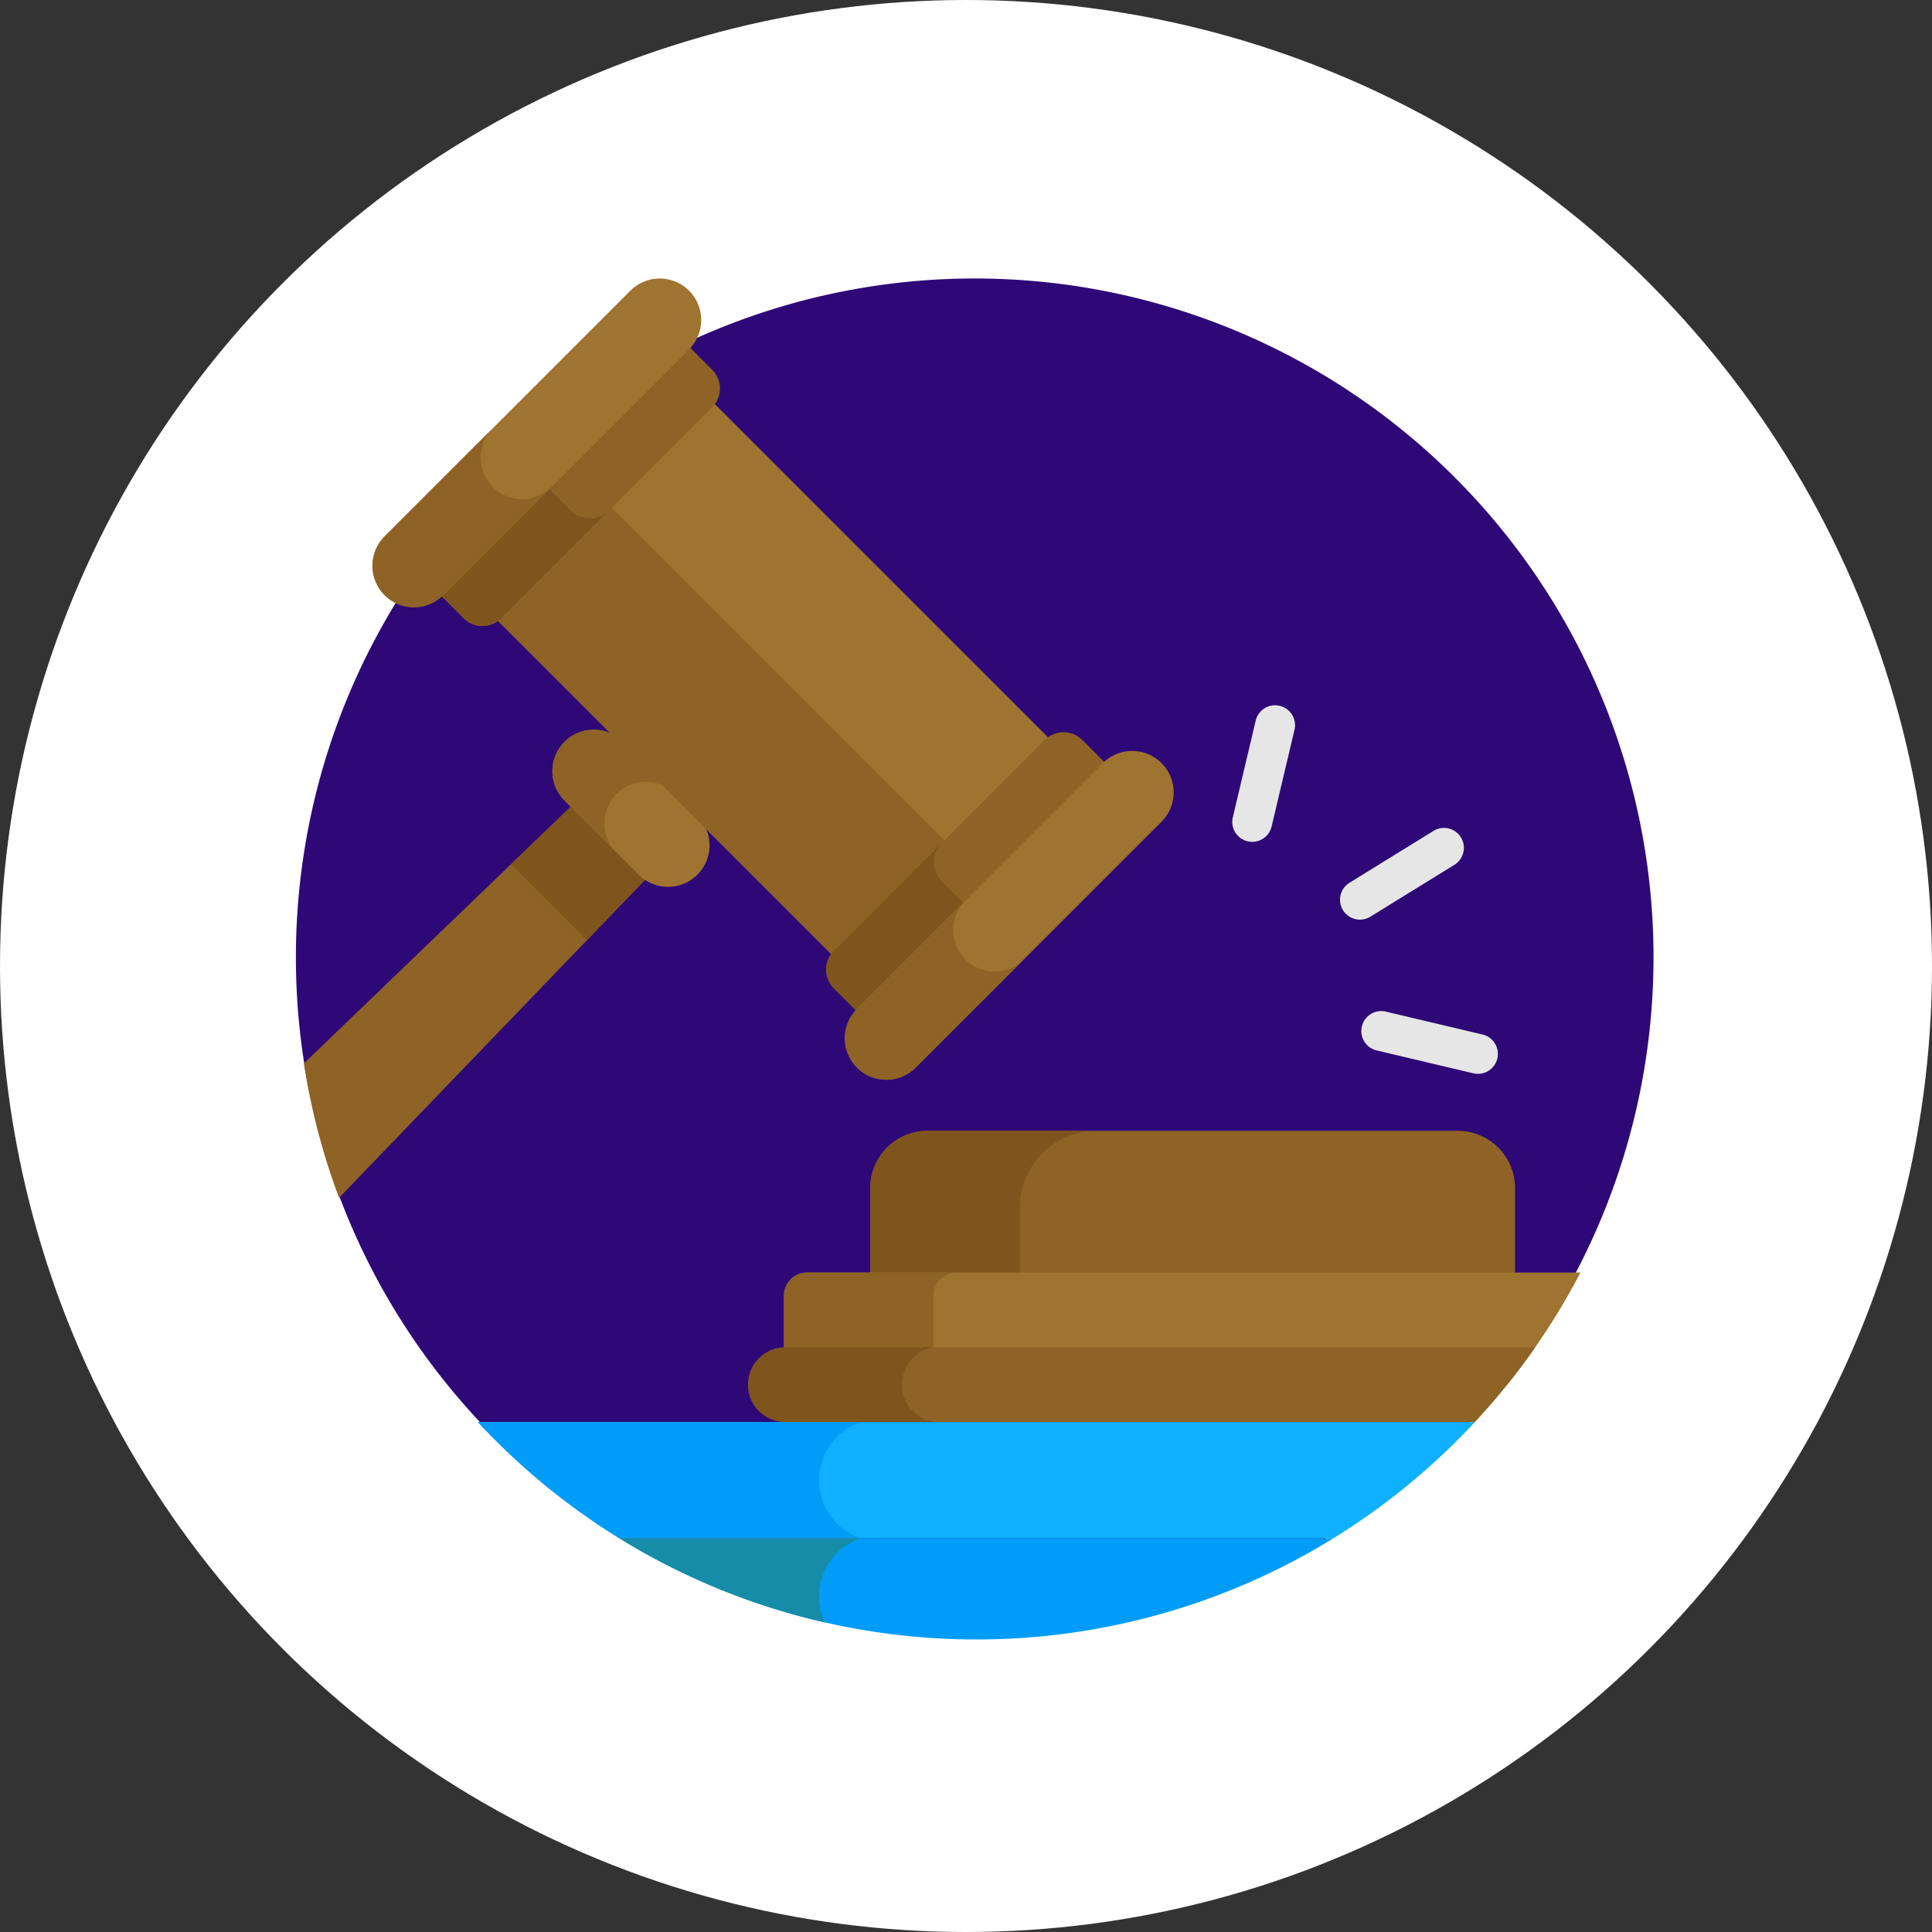 <svg xmlns="http://www.w3.org/2000/svg" width="111" height="111" viewBox="0 0 111 111"><rect x="0" y="0" width="111" height="111" fill="#333333" stroke="none"/><g transform="translate(-955 -4205)"><circle cx="55.5" cy="55.5" r="55.5" transform="translate(955 4205)" fill="#fff"/><g transform="translate(972 4221)"><path d="M39,0A39,39,0,1,1,0,39,39,39,0,0,1,39,0Z" transform="translate(0 0)" fill="#2e0877"/><path d="M249.841,320.669h-30.47a3.288,3.288,0,0,0-3.288,3.288v5.3h37.046v-5.3A3.288,3.288,0,0,0,249.841,320.669Z" transform="translate(-183.083 -271.697)" fill="#8e6325"/><path d="M229.081,320.669h-9.709a3.288,3.288,0,0,0-3.288,3.288v5.3h8.59v-4.182A4.408,4.408,0,0,1,229.081,320.669Z" transform="translate(-183.083 -271.697)" fill="#7f551d"/><path d="M225.165,380.405a39.143,39.143,0,0,0,4.205-6.442H184.939a1.333,1.333,0,0,0-1.329,1.328v3.785a1.333,1.333,0,0,0,1.329,1.329Z" transform="translate(-155.569 -316.852)" fill="#9e7430"/><g transform="translate(0.459 28.231)"><path d="M192.2,379.077v-3.785a1.332,1.332,0,0,1,1.329-1.328h-8.59a1.332,1.332,0,0,0-1.329,1.328v3.785a1.332,1.332,0,0,0,1.329,1.329h8.59A1.332,1.332,0,0,1,192.2,379.077Z" transform="translate(-156.029 -345.083)" fill="#8e6325"/><path d="M23.825,185.725a2.959,2.959,0,0,0-4.185,0l-16.635,16a38.822,38.822,0,0,0,2.022,7.722l18.8-19.541a2.959,2.959,0,0,0,0-4.185Z" transform="translate(-3.005 -184.859)" fill="#8e6325"/></g><path d="M89.848,189.91a2.959,2.959,0,0,0,0-4.185h0a2.959,2.959,0,0,0-4.185,0l-4.735,4.555,4.365,4.365Z" transform="translate(-68.569 -156.627)" fill="#7f551d"/><path d="M104.822,178.079a2.382,2.382,0,0,0,0-3.369l-2.663-2.663-1.6-1.6a2.382,2.382,0,0,0-3.369,3.369l4.265,4.265A2.382,2.382,0,0,0,104.822,178.079Z" transform="translate(-81.755 -143.824)" fill="#9e7430"/><path d="M100.178,173.436a2.382,2.382,0,0,1,3.369,0l-2.991-2.991a2.382,2.382,0,0,0-3.369,3.369l2.991,2.991A2.382,2.382,0,0,1,100.178,173.436Z" transform="translate(-81.754 -143.824)" fill="#8e6325"/><rect width="28.89" height="17.613" transform="translate(23.056 6.205) rotate(45)" fill="#9e7430"/><g transform="translate(10.601 12.14)"><rect width="28.89" height="9.22" transform="translate(6.519) rotate(45)" fill="#8e6325"/><path d="M216.645,173.585l-2.437-2.437a1.536,1.536,0,0,0-2.165,0l-12.109,12.109a1.536,1.536,0,0,0,0,2.165l2.437,2.437Z" transform="translate(-179.623 -156.772)" fill="#8e6325"/></g><path d="M206.113,212.447l-6.18,6.18a1.536,1.536,0,0,0,0,2.165l2.437,2.437,6.18-6.18-2.437-2.437A1.536,1.536,0,0,1,206.113,212.447Z" transform="translate(-169.02 -180.002)" fill="#7f551d"/><path d="M224.718,178.438a2.382,2.382,0,0,0-3.369,0l-14.127,14.127a2.382,2.382,0,0,0,3.369,3.369l14.127-14.127A2.382,2.382,0,0,0,224.718,178.438Z" transform="translate(-174.984 -150.596)" fill="#9e7430"/><g transform="translate(7.203 2.807)"><path d="M213.443,237.449a2.382,2.382,0,0,1,0-3.369l-6.22,6.22a2.382,2.382,0,0,0,3.369,3.369l6.22-6.22A2.382,2.382,0,0,1,213.443,237.449Z" transform="translate(-182.188 -201.139)" fill="#8e6325"/><path d="M61.443,18.383l2.437,2.437a1.536,1.536,0,0,1,0,2.166L51.77,35.094a1.536,1.536,0,0,1-2.165,0l-2.437-2.437Z" transform="translate(-47.168 -18.383)" fill="#8e6325"/></g><path d="M57.95,73.822,51.77,80A1.536,1.536,0,0,1,49.6,80l-2.437-2.437,6.18-6.18,2.437,2.437A1.536,1.536,0,0,0,57.95,73.822Z" transform="translate(-39.965 -60.483)" fill="#7f551d"/><path d="M46.978.7a2.382,2.382,0,0,1,0,3.369l-9.946,9.946-1.6,1.6-.976.976-1.6,1.6a2.382,2.382,0,0,1-3.369-3.369L43.609.7A2.382,2.382,0,0,1,46.978.7Z" transform="translate(-24.389)" fill="#9e7430"/><path d="M35.7,59.708a2.382,2.382,0,0,0,3.369,0l-2.039,2.039-1.6,1.6-.976.976-1.6,1.6a2.382,2.382,0,0,1-3.369-3.369l6.22-6.22A2.382,2.382,0,0,0,35.7,59.708Z" transform="translate(-24.389 -47.735)" fill="#8e6325"/><g transform="translate(53.798 24.52)"><path d="M353.147,168.371a1.145,1.145,0,0,1-.851-1.378l1.315-5.556a1.145,1.145,0,0,1,2.229.528l-1.315,5.556A1.145,1.145,0,0,1,353.147,168.371Z" transform="translate(-352.265 -160.555)" fill="#e6e6e6"/><path d="M393,211.325a1.145,1.145,0,0,1,.373-1.576l4.859-3a1.145,1.145,0,0,1,1.2,1.949l-4.859,3A1.145,1.145,0,0,1,393,211.325Z" transform="translate(-386.638 -199.551)" fill="#e6e6e6"/><path d="M400.846,276.484a1.145,1.145,0,0,1,1.378-.851l5.556,1.315a1.145,1.145,0,0,1-.528,2.229l-5.556-1.315A1.145,1.145,0,0,1,400.846,276.484Z" transform="translate(-393.401 -258.032)" fill="#e6e6e6"/></g><path d="M125.738,430.21H68.454a39.282,39.282,0,0,0,8.134,6.682H117.6A39.278,39.278,0,0,0,125.738,430.21Z" transform="translate(-58 -364.509)" fill="#0eb0ff"/><g transform="translate(10.454 65.701)"><path d="M90.441,430.21H68.454a39.282,39.282,0,0,0,8.134,6.682H90.441A3.534,3.534,0,0,1,90.441,430.21Z" transform="translate(-68.454 -430.21)" fill="#009cf7"/><path d="M121.713,473.961a39.1,39.1,0,0,0,41.017,0Z" transform="translate(-113.579 -467.279)" fill="#009cf7"/></g><path d="M135.566,473.961H121.713a38.878,38.878,0,0,0,11.8,4.83A3.531,3.531,0,0,1,135.566,473.961Z" transform="translate(-103.125 -401.578)" fill="#168ca8"/><path d="M263.294,402.086H228.863a2.148,2.148,0,0,0-2.148,2.148h0a2.147,2.147,0,0,0,2.148,2.147h30.969A39.249,39.249,0,0,0,263.294,402.086Z" transform="translate(-192.091 -340.68)" fill="#8e6325"/><path d="M180.67,402.087H172.2a2.148,2.148,0,0,0-2.148,2.147h0a2.147,2.147,0,0,0,2.148,2.147h8.474A2.187,2.187,0,0,1,180.67,402.087Z" transform="translate(-144.078 -340.681)" fill="#7f551d"/></g></g></svg>